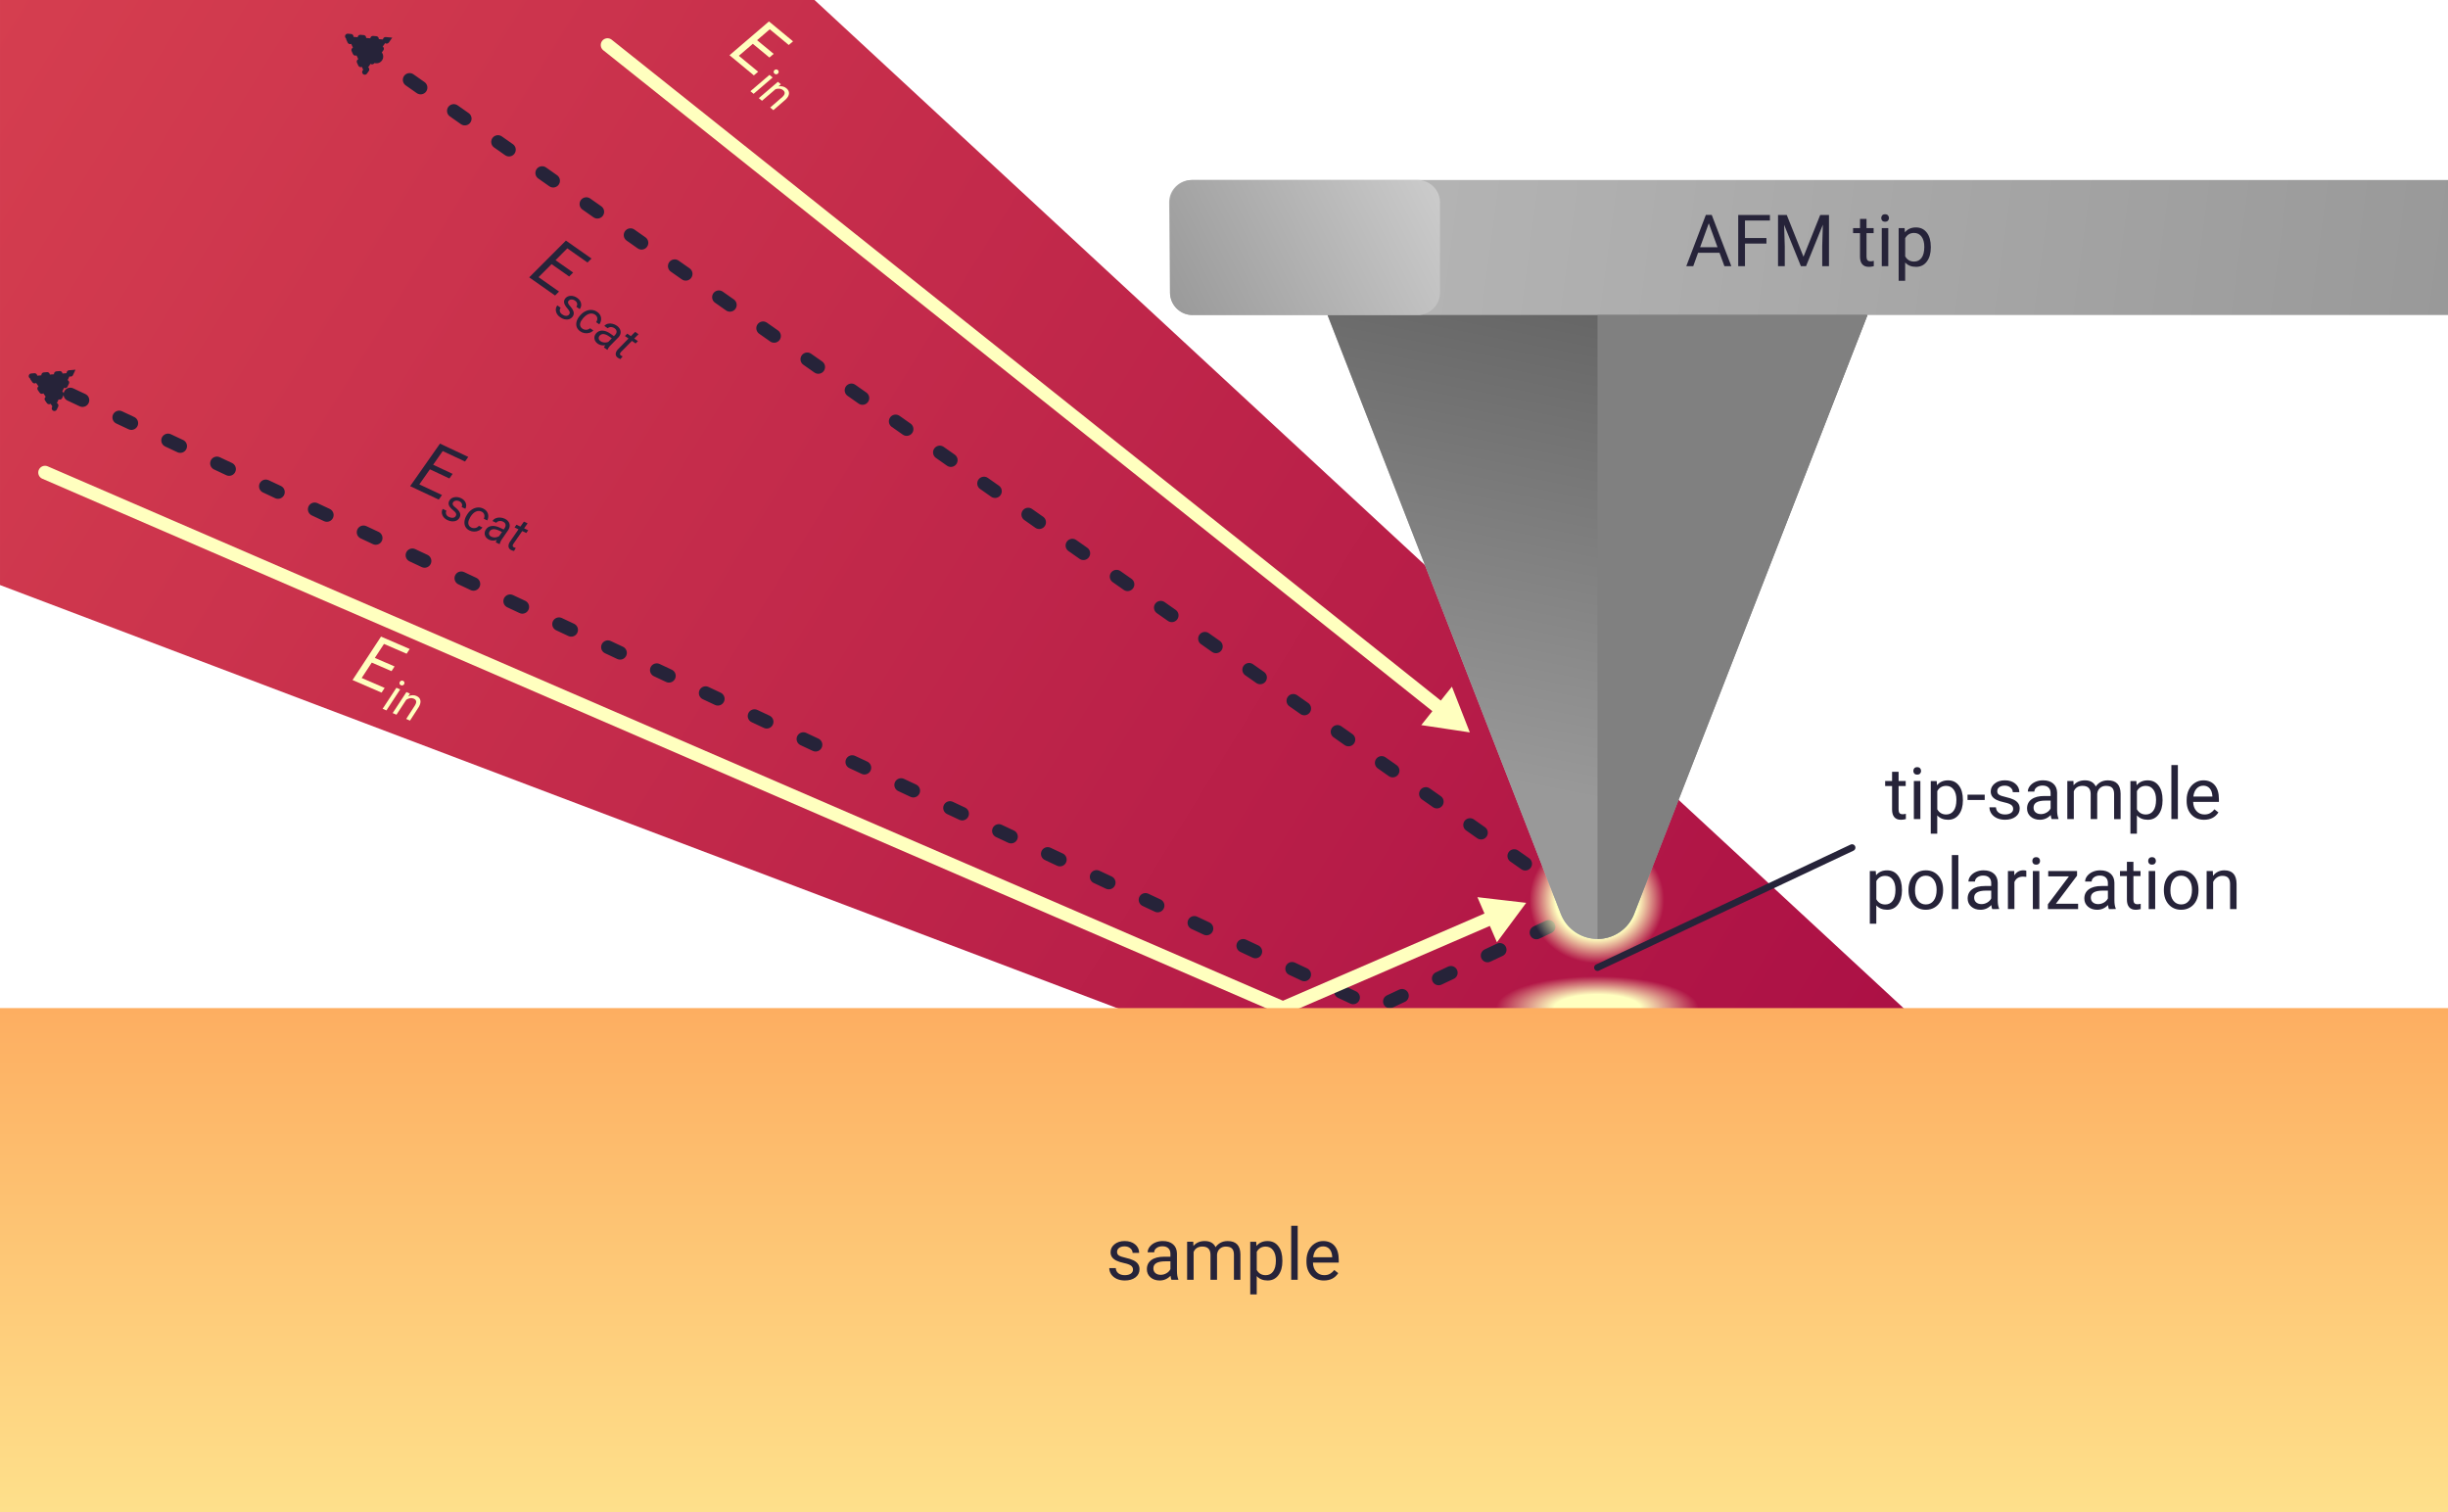 <?xml version="1.0" encoding="UTF-8" standalone="no"?>
<!-- Created with Inkscape (http://www.inkscape.org/) -->

<svg
   width="544"
   height="336"
   viewBox="0 0 143.933 88.9"
   version="1.1"
   id="svg7194"
   inkscape:version="1.2 (dc2aedaf03, 2022-05-15)"
   sodipodi:docname="tip_sample.svg"
   xml:space="preserve"
   xmlns:inkscape="http://www.inkscape.org/namespaces/inkscape"
   xmlns:sodipodi="http://sodipodi.sourceforge.net/DTD/sodipodi-0.dtd"
   xmlns:xlink="http://www.w3.org/1999/xlink"
   xmlns="http://www.w3.org/2000/svg"
   xmlns:svg="http://www.w3.org/2000/svg"><sodipodi:namedview
     id="namedview7196"
     pagecolor="#ffffff"
     bordercolor="#000000"
     borderopacity="0.25"
     inkscape:showpageshadow="2"
     inkscape:pageopacity="0.0"
     inkscape:pagecheckerboard="0"
     inkscape:deskcolor="#d1d1d1"
     inkscape:document-units="px"
     showgrid="false"
     inkscape:zoom="1.3261055"
     inkscape:cx="279.76659"
     inkscape:cy="232.6361"
     inkscape:window-width="2400"
     inkscape:window-height="1271"
     inkscape:window-x="-9"
     inkscape:window-y="-9"
     inkscape:window-maximized="1"
     inkscape:current-layer="layer1"><inkscape:grid
       type="xygrid"
       id="grid860" /></sodipodi:namedview><defs
     id="defs7191"><linearGradient
       inkscape:collect="always"
       id="linearGradient26246"><stop
         style="stop-color:#ffffbf;stop-opacity:1;"
         offset="0.426"
         id="stop26242" /><stop
         style="stop-color:#ffffbf;stop-opacity:0;"
         offset="1"
         id="stop26244" /></linearGradient><linearGradient
       inkscape:collect="always"
       id="linearGradient12922"><stop
         style="stop-color:#ffffbf;stop-opacity:1;"
         offset="0.613"
         id="stop12918" /><stop
         style="stop-color:#ffffbf;stop-opacity:0;"
         offset="1"
         id="stop12920" /></linearGradient><inkscape:path-effect
       effect="fillet_chamfer"
       id="path-effect6482"
       is_visible="true"
       lpeversion="1"
       nodesatellites_param="F,0,0,1,0,1.323,0,1 @ F,0,0,1,0,1.323,0,1 @ F,0,0,1,0,1.323,0,1 @ F,0,0,1,0,1.323,0,1"
       unit="px"
       method="auto"
       mode="F"
       radius="0"
       chamfer_steps="1"
       flexible="false"
       use_knot_distance="true"
       apply_no_radius="true"
       apply_with_radius="true"
       only_selected="false"
       hide_knots="false" /><inkscape:path-effect
       effect="fillet_chamfer"
       id="path-effect6478"
       is_visible="true"
       lpeversion="1"
       nodesatellites_param="F,0,0,1,0,0,0,1 @ F,0,0,1,0,5.946,0,1 @ F,0,0,1,0,0,0,1"
       unit="px"
       method="auto"
       mode="F"
       radius="0"
       chamfer_steps="1"
       flexible="false"
       use_knot_distance="true"
       apply_no_radius="true"
       apply_with_radius="true"
       only_selected="false"
       hide_knots="false" /><linearGradient
       inkscape:collect="always"
       id="linearGradient1699"><stop
         style="stop-color:#d53e4f;stop-opacity:1;"
         offset="0"
         id="stop1695" /><stop
         style="stop-color:#9e0142;stop-opacity:1;"
         offset="1"
         id="stop1697" /></linearGradient><inkscape:path-effect
       effect="mirror_symmetry"
       start_point="0,59.27"
       end_point="1,59.267"
       center_point="74.538,47.35"
       id="path-effect16745"
       is_visible="true"
       lpeversion="1.2"
       lpesatellites=""
       mode="free"
       discard_orig_path="false"
       fuse_paths="false"
       oposite_fuse="false"
       split_items="false"
       split_open="false"
       link_styles="false" /><inkscape:path-effect
       effect="mirror_symmetry"
       start_point="0,59.27"
       end_point="1,59.267"
       center_point="74.538,47.35"
       id="path-effect16739"
       is_visible="true"
       lpeversion="1.2"
       lpesatellites=""
       mode="free"
       discard_orig_path="false"
       fuse_paths="false"
       oposite_fuse="false"
       split_items="false"
       split_open="false"
       link_styles="false" /><inkscape:path-effect
       effect="mirror_symmetry"
       start_point="0,59.27"
       end_point="1,59.267"
       center_point="74.538,47.35"
       id="path-effect16729"
       is_visible="true"
       lpeversion="1.2"
       lpesatellites=""
       mode="free"
       discard_orig_path="false"
       fuse_paths="false"
       oposite_fuse="false"
       split_items="false"
       split_open="false"
       link_styles="false" /><inkscape:path-effect
       effect="mirror_symmetry"
       start_point="0,0"
       end_point="100,88.9"
       center_point="143.933,45.773"
       id="path-effect16719"
       is_visible="true"
       lpeversion="1.2"
       lpesatellites=""
       mode="free"
       discard_orig_path="false"
       fuse_paths="false"
       oposite_fuse="false"
       split_items="false"
       split_open="false"
       link_styles="false" /><linearGradient
       inkscape:collect="always"
       id="linearGradient12801"><stop
         style="stop-color:#808080;stop-opacity:1;"
         offset="0"
         id="stop12797" /><stop
         style="stop-color:#808080;stop-opacity:1"
         offset="1"
         id="stop12799" /></linearGradient><linearGradient
       inkscape:collect="always"
       id="linearGradient12793"><stop
         style="stop-color:#999999;stop-opacity:1;"
         offset="0"
         id="stop12789" /><stop
         style="stop-color:#666666;stop-opacity:1"
         offset="1"
         id="stop12791" /></linearGradient><linearGradient
       inkscape:collect="always"
       id="linearGradient12661"><stop
         style="stop-color:#b3b3b3;stop-opacity:1"
         offset="0"
         id="stop12657" /><stop
         style="stop-color:#999999;stop-opacity:1"
         offset="1"
         id="stop12659" /></linearGradient><linearGradient
       inkscape:collect="always"
       id="linearGradient12197"><stop
         style="stop-color:#999999;stop-opacity:1"
         offset="0"
         id="stop12193" /><stop
         style="stop-color:#cccccc;stop-opacity:1;"
         offset="1"
         id="stop12195" /></linearGradient><inkscape:path-effect
       effect="fillet_chamfer"
       id="path-effect7717"
       is_visible="true"
       lpeversion="1"
       nodesatellites_param="F,0,0,1,0,1.323,0,1 @ F,0,0,1,0,1.323,0,1 @ F,0,0,1,0,1.323,0,1 @ F,0,0,1,0,1.323,0,1"
       unit="px"
       method="auto"
       mode="F"
       radius="0"
       chamfer_steps="1"
       flexible="false"
       use_knot_distance="true"
       apply_no_radius="true"
       apply_with_radius="true"
       only_selected="false"
       hide_knots="false" /><inkscape:path-effect
       effect="fillet_chamfer"
       id="path-effect7713"
       is_visible="true"
       lpeversion="1"
       nodesatellites_param="F,0,0,1,0,1.323,0,1 @ F,0,0,1,0,1.323,0,1 @ F,0,0,1,0,1.323,0,1 @ F,0,0,1,0,1.323,0,1"
       unit="px"
       method="auto"
       mode="F"
       radius="0"
       chamfer_steps="1"
       flexible="false"
       use_knot_distance="true"
       apply_no_radius="true"
       apply_with_radius="true"
       only_selected="false"
       hide_knots="false" /><inkscape:path-effect
       effect="fillet_chamfer"
       id="path-effect7709"
       is_visible="true"
       lpeversion="1"
       nodesatellites_param="F,0,0,1,0,0,0,1 @ F,0,0,1,0,5.946,0,1 @ F,0,0,1,0,0,0,1"
       unit="px"
       method="auto"
       mode="F"
       radius="0"
       chamfer_steps="1"
       flexible="false"
       use_knot_distance="true"
       apply_no_radius="true"
       apply_with_radius="true"
       only_selected="false"
       hide_knots="false" /><inkscape:path-effect
       effect="fillet_chamfer"
       id="path-effect7697"
       is_visible="true"
       lpeversion="1"
       nodesatellites_param="F,0,0,1,0,1.323,0,1 @ F,0,0,1,0,1.323,0,1 @ F,0,0,1,0,1.323,0,1 @ F,0,0,1,0,1.323,0,1"
       unit="px"
       method="auto"
       mode="F"
       radius="0"
       chamfer_steps="1"
       flexible="false"
       use_knot_distance="true"
       apply_no_radius="true"
       apply_with_radius="true"
       only_selected="false"
       hide_knots="false" /><inkscape:path-effect
       effect="fillet_chamfer"
       id="path-effect7689"
       is_visible="true"
       lpeversion="1"
       nodesatellites_param="F,0,0,1,0,1.323,0,1 @ F,0,0,1,0,1.323,0,1 @ F,0,0,1,0,1.323,0,1 @ F,0,0,1,0,1.323,0,1"
       unit="px"
       method="auto"
       mode="F"
       radius="0"
       chamfer_steps="1"
       flexible="false"
       use_knot_distance="true"
       apply_no_radius="true"
       apply_with_radius="true"
       only_selected="false"
       hide_knots="false" /><inkscape:path-effect
       effect="fillet_chamfer"
       id="path-effect6793"
       is_visible="true"
       lpeversion="1"
       nodesatellites_param="F,0,0,1,0,0,0,1 @ F,0,0,1,0,5.946,0,1 @ F,0,0,1,0,0,0,1"
       unit="px"
       method="auto"
       mode="F"
       radius="0"
       chamfer_steps="1"
       flexible="false"
       use_knot_distance="true"
       apply_no_radius="true"
       apply_with_radius="true"
       only_selected="false"
       hide_knots="false" /><inkscape:path-effect
       effect="fillet_chamfer"
       id="path-effect6787"
       is_visible="true"
       lpeversion="1"
       nodesatellites_param="F,0,0,1,0,1.323,0,1 @ F,0,0,1,0,1.323,0,1 @ F,0,0,1,0,1.323,0,1 @ F,0,0,1,0,1.323,0,1"
       unit="px"
       method="auto"
       mode="F"
       radius="0"
       chamfer_steps="1"
       flexible="false"
       use_knot_distance="true"
       apply_no_radius="true"
       apply_with_radius="true"
       only_selected="false"
       hide_knots="false" /><linearGradient
       inkscape:collect="always"
       id="linearGradient4470"><stop
         style="stop-color:#fdae61;stop-opacity:1;"
         offset="0"
         id="stop4466" /><stop
         style="stop-color:#fee08b;stop-opacity:1"
         offset="1"
         id="stop4468" /></linearGradient><inkscape:path-effect
       effect="fillet_chamfer"
       id="path-effect3084"
       is_visible="true"
       lpeversion="1"
       nodesatellites_param="F,0,0,1,0,0,0,1 @ F,0,0,1,0,5.946,0,1 @ F,0,0,1,0,0,0,1"
       unit="px"
       method="auto"
       mode="F"
       radius="0"
       chamfer_steps="1"
       flexible="false"
       use_knot_distance="true"
       apply_no_radius="true"
       apply_with_radius="true"
       only_selected="false"
       hide_knots="false" /><inkscape:path-effect
       effect="fillet_chamfer"
       id="path-effect813"
       is_visible="true"
       lpeversion="1"
       nodesatellites_param="F,0,1,1,0,0.265,0,1 @ F,0,0,1,0,0.265,0,1 @ F,0,1,1,0,0.265,0,1 @ F,0,1,1,0,0.265,0,1 @ F,0,1,1,0,0.265,0,1 @ F,0,1,1,0,0.265,0,1 @ F,0,1,1,0,0.265,0,1"
       unit="px"
       method="auto"
       mode="F"
       radius="0"
       chamfer_steps="1"
       flexible="false"
       use_knot_distance="true"
       apply_no_radius="true"
       apply_with_radius="true"
       only_selected="false"
       hide_knots="false" /><rect
       x="129.931"
       y="-198.894"
       width="139.477"
       height="71.595"
       id="rect1234" /><rect
       x="206.709"
       y="-153.848"
       width="47.875"
       height="34.768"
       id="rect1228" /><filter
       style="color-interpolation-filters:sRGB;"
       inkscape:label="Blur"
       id="filter1140"><feGaussianBlur
         stdDeviation="1 1"
         result="blur"
         id="feGaussianBlur1138" /></filter><filter
       style="color-interpolation-filters:sRGB;"
       inkscape:label="Blur"
       id="filter1144"><feGaussianBlur
         stdDeviation="1 1"
         result="blur"
         id="feGaussianBlur1142" /></filter><filter
       style="color-interpolation-filters:sRGB;"
       inkscape:label="Blur"
       id="filter1148"><feGaussianBlur
         stdDeviation="1 1"
         result="blur"
         id="feGaussianBlur1146" /></filter><filter
       style="color-interpolation-filters:sRGB;"
       inkscape:label="Blur"
       id="filter1152"><feGaussianBlur
         stdDeviation="1 1"
         result="blur"
         id="feGaussianBlur1150" /></filter><filter
       style="color-interpolation-filters:sRGB;"
       inkscape:label="Blur"
       id="filter1368"><feGaussianBlur
         stdDeviation="2 2"
         result="blur"
         id="feGaussianBlur1366" /></filter><mask
       maskUnits="userSpaceOnUse"
       id="mask874"><rect
         style="fill:#00ffff;stroke-width:0.376;stroke-miterlimit:10"
         id="rect876"
         width="72.655"
         height="50.381"
         x="85.648"
         y="-226.471" /></mask><linearGradient
       inkscape:collect="always"
       xlink:href="#linearGradient4470"
       id="linearGradient4472"
       x1="143.933"
       y1="59.267"
       x2="143.933"
       y2="88.9"
       gradientUnits="userSpaceOnUse" /><inkscape:path-effect
       effect="fillet_chamfer"
       id="path-effect7697-2"
       is_visible="true"
       lpeversion="1"
       nodesatellites_param="F,0,0,1,0,1.323,0,1 @ F,0,0,1,0,1.323,0,1 @ F,0,0,1,0,1.323,0,1 @ F,0,0,1,0,1.323,0,1"
       unit="px"
       method="auto"
       mode="F"
       radius="0"
       chamfer_steps="1"
       flexible="false"
       use_knot_distance="true"
       apply_no_radius="true"
       apply_with_radius="true"
       only_selected="false"
       hide_knots="false" /><linearGradient
       inkscape:collect="always"
       xlink:href="#linearGradient12197"
       id="linearGradient12199"
       x1="68.792"
       y1="18.521"
       x2="84.667"
       y2="10.583"
       gradientUnits="userSpaceOnUse" /><linearGradient
       inkscape:collect="always"
       xlink:href="#linearGradient12661"
       id="linearGradient12663"
       x1="84.667"
       y1="10.583"
       x2="143.933"
       y2="18.521"
       gradientUnits="userSpaceOnUse" /><linearGradient
       inkscape:collect="always"
       xlink:href="#linearGradient12793"
       id="linearGradient12795"
       x1="88.529"
       y1="46.029"
       x2="93.927"
       y2="18.521"
       gradientUnits="userSpaceOnUse" /><linearGradient
       inkscape:collect="always"
       xlink:href="#linearGradient12801"
       id="linearGradient12803"
       x1="93.927"
       y1="18.521"
       x2="101.865"
       y2="36.862"
       gradientUnits="userSpaceOnUse" /><filter
       style="color-interpolation-filters:sRGB;"
       inkscape:label="Drop Shadow"
       id="filter18884"
       x="-0.076"
       y="-0.091"
       width="1.167"
       height="1.2"><feFlood
         flood-opacity="1"
         flood-color="rgb(105,105,105)"
         result="flood"
         id="feFlood18874" /><feComposite
         in="flood"
         in2="SourceGraphic"
         operator="in"
         result="composite1"
         id="feComposite18876" /><feGaussianBlur
         in="composite1"
         stdDeviation="1"
         result="blur"
         id="feGaussianBlur18878" /><feOffset
         dx="0.5"
         dy="0.5"
         result="offset"
         id="feOffset18880" /><feComposite
         in="SourceGraphic"
         in2="offset"
         operator="over"
         result="composite2"
         id="feComposite18882" /></filter><inkscape:path-effect
       effect="fillet_chamfer"
       id="path-effect813-9"
       is_visible="true"
       lpeversion="1"
       nodesatellites_param="F,0,1,1,0,0.265,0,1 @ F,0,0,1,0,0.265,0,1 @ F,0,1,1,0,0.265,0,1 @ F,0,1,1,0,0.265,0,1 @ F,0,1,1,0,0.265,0,1 @ F,0,1,1,0,0.265,0,1 @ F,0,1,1,0,0.265,0,1"
       unit="px"
       method="auto"
       mode="F"
       radius="0"
       chamfer_steps="1"
       flexible="false"
       use_knot_distance="true"
       apply_no_radius="true"
       apply_with_radius="true"
       only_selected="false"
       hide_knots="false" /><rect
       x="129.931"
       y="-198.894"
       width="139.477"
       height="71.595"
       id="rect1234-0" /><rect
       x="206.709"
       y="-153.848"
       width="47.875"
       height="34.768"
       id="rect1228-1" /><filter
       style="color-interpolation-filters:sRGB;"
       inkscape:label="Blur"
       id="filter1140-1"><feGaussianBlur
         stdDeviation="1 1"
         result="blur"
         id="feGaussianBlur1138-3" /></filter><filter
       style="color-interpolation-filters:sRGB;"
       inkscape:label="Blur"
       id="filter1144-0"><feGaussianBlur
         stdDeviation="1 1"
         result="blur"
         id="feGaussianBlur1142-6" /></filter><filter
       style="color-interpolation-filters:sRGB;"
       inkscape:label="Blur"
       id="filter1148-5"><feGaussianBlur
         stdDeviation="1 1"
         result="blur"
         id="feGaussianBlur1146-5" /></filter><filter
       style="color-interpolation-filters:sRGB;"
       inkscape:label="Blur"
       id="filter1152-7"><feGaussianBlur
         stdDeviation="1 1"
         result="blur"
         id="feGaussianBlur1150-1" /></filter><filter
       style="color-interpolation-filters:sRGB;"
       inkscape:label="Blur"
       id="filter1368-5"><feGaussianBlur
         stdDeviation="2 2"
         result="blur"
         id="feGaussianBlur1366-9" /></filter><mask
       maskUnits="userSpaceOnUse"
       id="mask874-5"><rect
         style="fill:#00ffff;stroke-width:0.376;stroke-miterlimit:10"
         id="rect876-6"
         width="72.655"
         height="50.381"
         x="85.648"
         y="-226.471" /></mask><linearGradient
       inkscape:collect="always"
       xlink:href="#linearGradient1699"
       id="linearGradient1701"
       x1="0"
       y1="0"
       x2="143.933"
       y2="88.9"
       gradientUnits="userSpaceOnUse" /><inkscape:path-effect
       effect="fillet_chamfer"
       id="path-effect813-94"
       is_visible="true"
       lpeversion="1"
       nodesatellites_param="F,0,1,1,0,0.265,0,1 @ F,0,0,1,0,0.265,0,1 @ F,0,1,1,0,0.265,0,1 @ F,0,1,1,0,0.265,0,1 @ F,0,1,1,0,0.265,0,1 @ F,0,1,1,0,0.265,0,1 @ F,0,1,1,0,0.265,0,1"
       unit="px"
       method="auto"
       mode="F"
       radius="0"
       chamfer_steps="1"
       flexible="false"
       use_knot_distance="true"
       apply_no_radius="true"
       apply_with_radius="true"
       only_selected="false"
       hide_knots="false" /><rect
       x="129.931"
       y="-198.894"
       width="139.477"
       height="71.595"
       id="rect1234-2" /><rect
       x="206.709"
       y="-153.848"
       width="47.875"
       height="34.768"
       id="rect1228-4" /><filter
       style="color-interpolation-filters:sRGB;"
       inkscape:label="Blur"
       id="filter1140-5"><feGaussianBlur
         stdDeviation="1 1"
         result="blur"
         id="feGaussianBlur1138-6" /></filter><filter
       style="color-interpolation-filters:sRGB;"
       inkscape:label="Blur"
       id="filter1144-3"><feGaussianBlur
         stdDeviation="1 1"
         result="blur"
         id="feGaussianBlur1142-4" /></filter><filter
       style="color-interpolation-filters:sRGB;"
       inkscape:label="Blur"
       id="filter1148-7"><feGaussianBlur
         stdDeviation="1 1"
         result="blur"
         id="feGaussianBlur1146-2" /></filter><filter
       style="color-interpolation-filters:sRGB;"
       inkscape:label="Blur"
       id="filter1152-3"><feGaussianBlur
         stdDeviation="1 1"
         result="blur"
         id="feGaussianBlur1150-0" /></filter><filter
       style="color-interpolation-filters:sRGB;"
       inkscape:label="Blur"
       id="filter1368-2"><feGaussianBlur
         stdDeviation="2 2"
         result="blur"
         id="feGaussianBlur1366-6" /></filter><mask
       maskUnits="userSpaceOnUse"
       id="mask874-9"><rect
         style="fill:#00ffff;stroke-width:0.376;stroke-miterlimit:10"
         id="rect876-1"
         width="72.655"
         height="50.381"
         x="85.648"
         y="-226.471" /></mask><marker
       style="overflow:visible"
       refX="1"
       refY="0"
       orient="auto-start-reverse"
       inkscape:stockid="TriangleStart14159996"
       markerWidth="2.5"
       markerHeight="2.89"
       viewBox="0 0 5.324 6.155"
       inkscape:isstock="true"
       inkscape:collect="always"
       preserveAspectRatio="xMidYMid"
       markerUnits="userSpaceOnUse"
       id="TriangleStart14159996"><path
         transform="scale(0.5)"
         style="fill:#262339;fill-opacity:1;fill-rule:evenodd;stroke:#262339;stroke-width:1pt;stroke-opacity:1"
         d="M 5.77,0 -2.88,5 V -5 Z"
         id="path10509" /></marker><marker
       style="overflow:visible"
       refX="1"
       refY="0"
       orient="auto-start-reverse"
       inkscape:stockid="TriangleStart14153797"
       markerWidth="2.5"
       markerHeight="2.89"
       viewBox="0 0 5.324 6.155"
       inkscape:isstock="true"
       inkscape:collect="always"
       preserveAspectRatio="xMidYMid"
       markerUnits="userSpaceOnUse"
       id="TriangleStart14153797"><path
         transform="scale(0.5)"
         style="fill:#262339;fill-opacity:1.0;fill-rule:evenodd;stroke:#262339;stroke-width:1pt;stroke-opacity:1.0"
         d="M 5.77,0 -2.88,5 V -5 Z"
         id="path10512" /></marker><marker
       style="overflow:visible"
       refX="1"
       refY="0"
       orient="auto-start-reverse"
       inkscape:stockid="TriangleStart95822975575"
       markerWidth="2.5"
       markerHeight="2.89"
       viewBox="0 0 5.324 6.155"
       inkscape:isstock="true"
       inkscape:collect="always"
       preserveAspectRatio="xMidYMid"
       markerUnits="userSpaceOnUse"
       id="TriangleStart95822975575"><path
         transform="scale(0.5)"
         style="fill:#ffffbf;fill-opacity:1;fill-rule:evenodd;stroke:#ffffbf;stroke-width:1pt;stroke-opacity:1"
         d="M 5.77,0 -2.88,5 V -5 Z"
         id="path11365" /></marker><marker
       style="overflow:visible"
       refX="1"
       refY="0"
       orient="auto-start-reverse"
       inkscape:stockid="TriangleStart9583148793"
       markerWidth="2.5"
       markerHeight="2.89"
       viewBox="0 0 5.324 6.155"
       inkscape:isstock="true"
       inkscape:collect="always"
       preserveAspectRatio="xMidYMid"
       markerUnits="userSpaceOnUse"
       id="TriangleStart9583148793"><path
         transform="scale(0.5)"
         style="fill:#ffffbf;fill-opacity:1.0;fill-rule:evenodd;stroke:#ffffbf;stroke-width:1pt;stroke-opacity:1.0"
         d="M 5.77,0 -2.88,5 V -5 Z"
         id="path11368" /></marker><radialGradient
       inkscape:collect="always"
       xlink:href="#linearGradient12922"
       id="radialGradient12924"
       cx="93.927"
       cy="52.953"
       fx="93.927"
       fy="52.953"
       r="2.778"
       gradientUnits="userSpaceOnUse"
       gradientTransform="matrix(-1.429,-6.7434473e-6,6.3335133e-6,-1.342,228.108,123.966)" /><radialGradient
       inkscape:collect="always"
       xlink:href="#linearGradient26246"
       id="radialGradient20202"
       gradientUnits="userSpaceOnUse"
       gradientTransform="matrix(-2.143,-3.3717236e-6,9.5002696e-6,-0.671,295.199,94.791)"
       cx="93.927"
       cy="52.953"
       fx="93.927"
       fy="52.953"
       r="2.778" /></defs><g
     inkscape:label="Layer 1"
     inkscape:groupmode="layer"
     id="layer1"><path
       style="fill:url(#linearGradient1701);fill-opacity:1;stroke:none;stroke-width:0.265;stroke-dasharray:none"
       d="M 143.933,88.9 47.89,-4.5185575e-7 H 0 V 34.396 Z"
       id="path2563"
       sodipodi:nodetypes="ccccc" /><path
       id="path16786"
       style="fill:none;fill-opacity:1;stroke:#262339;stroke-width:0.794;stroke-linecap:round;stroke-dasharray:0.794, 2.381;stroke-dashoffset:0;stroke-opacity:1;marker-end:url(#TriangleStart14159996)"
       class="UnoptimicedTransforms"
       d="M 93.927,53.138 80.889,59.267 2.646,22.49"
       sodipodi:nodetypes="ccc" /><path
       id="path16780"
       style="fill:#000000;fill-opacity:0;stroke:#ffffbf;stroke-width:0.794;stroke-linecap:round;stroke-dasharray:none;stroke-dashoffset:0;stroke-opacity:1;marker-start:url(#TriangleStart95822975575)"
       class="UnoptimicedTransforms"
       d="M 88.635,53.555 75.431,59.267 2.646,27.781" /><path
       id="circle20200"
       style="opacity:1;fill:url(#radialGradient20202);stroke-width:0.397;stroke-linecap:round;stroke-linejoin:round"
       d="m 99.88,59.267 a 5.953,1.984 0 0 1 -5.953,1.984 5.953,1.984 0 0 1 -5.953,-1.984 5.953,1.984 0 0 1 5.953,-1.984 5.953,1.984 0 0 1 5.953,1.984 z" /><path
       id="rect415"
       style="fill:url(#linearGradient4472);stroke-width:0.265"
       d="M 0,59.267 H 143.933 V 88.9 H 0 Z" /><path
       id="path11879"
       style="opacity:1;fill:url(#radialGradient12924);stroke-width:0.397;stroke-linecap:round;stroke-linejoin:round"
       d="m 97.896,52.917 a 3.969,3.969 0 0 1 -3.969,3.969 3.969,3.969 0 0 1 -3.969,-3.969 3.969,3.969 0 0 1 3.969,-3.969 3.969,3.969 0 0 1 3.969,3.969 z" /><path
       id="path7699"
       style="fill:url(#linearGradient12663);fill-opacity:1;stroke:none;stroke-width:1;stroke-dasharray:none"
       d="m 70.062,10.583 c -0.731,0 -1.33,0.592 -1.323,1.323 l 0.053,5.292 c 0.007,0.731 0.592,1.323 1.323,1.323 h 7.938 l 13.716,35.206 c 0.347,0.89 1.204,1.476 2.159,1.476 0.144,-9.99e-4 0.287,-0.015 0.428,-0.043 0.048,-0.011 0.096,-0.023 0.143,-0.037 0.093,-0.023 0.185,-0.051 0.274,-0.085 0.05,-0.021 0.099,-0.043 0.148,-0.068 0.082,-0.039 0.162,-0.082 0.24,-0.13 0.048,-0.03 0.095,-0.062 0.14,-0.096 0.072,-0.054 0.141,-0.111 0.206,-0.173 0.041,-0.037 0.081,-0.076 0.119,-0.116 0.065,-0.072 0.125,-0.147 0.18,-0.226 0.029,-0.038 0.005,-0.077 0.032,-0.116 0.077,-0.122 0.143,-0.251 0.196,-0.384 L 109.749,18.521 h 34.184 v -7.938 H 85.937 Z"
       sodipodi:nodetypes="ssssccccccccccccccccccs" /><path
       style="display:inline;fill:url(#linearGradient12795);fill-opacity:1;stroke:none;stroke-width:1;stroke-dasharray:none"
       d="m 78.052,18.521 13.717,35.206 a 2.316,2.316 0 0 0 4.317,0 L 109.802,18.521 Z"
       id="path2832"
       sodipodi:nodetypes="cccc" /><path
       id="path6854"
       style="display:inline;fill:url(#linearGradient12803);fill-opacity:1;stroke:none;stroke-width:1;stroke-dasharray:none"
       d="m 93.927,55.202 a 2.316,2.316 0 0 0 2.158,-1.476 L 109.802,18.521 H 93.927" /><path
       id="path7693"
       d="m 70.115,10.583 h 13.229 a 1.323,1.323 0 0 1 1.323,1.323 v 5.292 a 1.323,1.323 0 0 1 -1.323,1.323 h -13.229 a 1.323,1.323 0 0 1 -1.323,-1.323 v -5.292 a 1.323,1.323 0 0 1 1.323,-1.323 z"
       style="display:inline;fill:url(#linearGradient12199);fill-opacity:1;stroke:none;stroke-width:1;stroke-dasharray:none" /><path
       d="M 45.239,3.382 44.264,2.576 43.441,3.28 44.576,4.217 44.324,4.431 42.892,3.247 45.212,1.26 46.628,2.43 46.376,2.645 45.259,1.722 44.513,2.362 45.489,3.167 Z"
       style="font-style:italic;font-size:4.233px;font-family:Roboto;-inkscape-font-specification:'Roboto Italic';fill:#ffffbf;stroke-width:0.529;stroke-linecap:round"
       id="path40051" /><path
       d="M 44.309,5.516 44.122,5.362 45.243,4.402 45.429,4.556 Z m 1.418,-1.402 q 0.049,0.037 0.055,0.094 0.007,0.057 -0.034,0.106 -0.041,0.048 -0.098,0.053 -0.056,0.006 -0.106,-0.032 -0.05,-0.038 -0.057,-0.094 -0.006,-0.056 0.035,-0.104 0.041,-0.048 0.098,-0.055 0.057,-0.007 0.107,0.031 z"
       style="font-size:2.752px;font-family:Roboto;-inkscape-font-specification:Roboto;baseline-shift:sub;fill:#ffffbf;stroke-width:0.529;stroke-linecap:round"
       id="path40053" /><path
       d="m 45.914,4.955 -0.144,0.12 q 0.288,-0.041 0.477,0.123 0.155,0.135 0.143,0.303 -0.012,0.168 -0.19,0.343 L 45.472,6.477 45.284,6.322 46.017,5.686 q 0.048,-0.046 0.079,-0.093 0.102,-0.16 -0.049,-0.289 -0.166,-0.143 -0.445,-0.064 l -0.799,0.685 -0.187,-0.155 1.121,-0.96 z"
       style="font-size:2.752px;font-family:Roboto;-inkscape-font-specification:Roboto;baseline-shift:sub;fill:#ffffbf;stroke-width:0.529;stroke-linecap:round"
       id="path40055" /><path
       d="m 26.422,28.13 -1.145,-0.538 -0.622,0.886 1.332,0.626 -0.19,0.269 -1.682,-0.791 1.754,-2.501 1.663,0.782 -0.191,0.271 -1.311,-0.616 -0.563,0.804 1.145,0.538 z"
       style="font-style:italic;font-size:4.233px;font-family:Roboto;-inkscape-font-specification:'Roboto Italic';fill:#262339;stroke-width:0.529;stroke-linecap:round"
       id="path40040" /><path
       d="m 26.794,30.343 q 0.082,-0.128 -0.059,-0.262 l -0.197,-0.174 q -0.243,-0.236 -0.124,-0.462 0.09,-0.17 0.292,-0.21 0.203,-0.041 0.405,0.057 0.198,0.096 0.269,0.269 0.072,0.172 -0.019,0.352 l -0.218,-0.104 q 0.049,-0.097 0.013,-0.19 -0.035,-0.092 -0.141,-0.145 -0.113,-0.056 -0.223,-0.037 -0.102,0.019 -0.156,0.102 -0.07,0.107 0.062,0.232 l 0.096,0.082 q 0.199,0.165 0.25,0.303 0.051,0.138 -0.022,0.273 -0.065,0.119 -0.181,0.176 -0.116,0.057 -0.26,0.048 -0.144,-0.01 -0.28,-0.078 -0.208,-0.101 -0.288,-0.284 -0.08,-0.184 0.014,-0.371 l 0.22,0.105 q -0.052,0.111 -0.013,0.211 0.039,0.1 0.162,0.158 0.119,0.059 0.231,0.048 0.113,-0.012 0.168,-0.099 z"
       style="font-size:2.752px;font-family:Roboto;-inkscape-font-specification:Roboto;baseline-shift:sub;fill:#262339;stroke-width:0.529;stroke-linecap:round"
       id="path40042" /><path
       d="m 27.7,31.01 q 0.117,0.058 0.245,0.032 0.129,-0.027 0.212,-0.129 l 0.208,0.097 q -0.077,0.115 -0.206,0.179 -0.128,0.064 -0.278,0.064 -0.15,-5.87e-4 -0.277,-0.065 -0.163,-0.08 -0.238,-0.216 -0.074,-0.137 -0.057,-0.311 0.017,-0.175 0.121,-0.353 l 0.035,-0.058 q 0.112,-0.179 0.27,-0.287 0.158,-0.108 0.338,-0.125 0.18,-0.018 0.348,0.067 0.204,0.102 0.266,0.294 0.061,0.192 -0.035,0.398 l -0.205,-0.098 q 0.058,-0.13 0.026,-0.242 -0.032,-0.113 -0.147,-0.173 -0.17,-0.084 -0.346,-0.007 -0.175,0.078 -0.314,0.301 l -0.018,0.03 q -0.044,0.074 -0.078,0.159 -0.058,0.146 -0.025,0.263 0.033,0.116 0.156,0.179 z"
       style="font-size:2.752px;font-family:Roboto;-inkscape-font-specification:Roboto;baseline-shift:sub;fill:#262339;stroke-width:0.529;stroke-linecap:round"
       id="path40044" /><path
       d="m 29.151,31.886 q 0.008,-0.039 0.024,-0.073 l 0.036,-0.068 q -0.26,0.083 -0.461,-0.018 -0.173,-0.084 -0.232,-0.243 -0.057,-0.159 0.028,-0.316 0.11,-0.203 0.336,-0.24 0.227,-0.037 0.505,0.094 l 0.229,0.109 0.064,-0.098 q 0.068,-0.112 0.041,-0.208 -0.025,-0.096 -0.139,-0.153 -0.112,-0.056 -0.227,-0.038 -0.113,0.017 -0.177,0.102 l -0.222,-0.103 q 0.065,-0.11 0.186,-0.162 0.121,-0.053 0.268,-0.043 0.147,0.009 0.279,0.073 0.203,0.101 0.261,0.276 0.058,0.173 -0.053,0.363 l -0.413,0.601 -0.05,0.091 q -0.034,0.066 -0.048,0.139 l -0.012,0.02 z m -0.265,-0.333 q 0.105,0.052 0.223,0.044 0.12,-0.009 0.232,-0.071 l 0.175,-0.249 -0.166,-0.079 q -0.208,-0.098 -0.349,-0.084 -0.142,0.014 -0.213,0.127 -0.054,0.087 -0.03,0.174 0.026,0.087 0.128,0.138 z"
       style="font-size:2.752px;font-family:Roboto;-inkscape-font-specification:Roboto;baseline-shift:sub;fill:#262339;stroke-width:0.529;stroke-linecap:round"
       id="path40046" /><path
       d="m 31.022,30.77 -0.206,0.292 0.24,0.113 -0.112,0.16 -0.238,-0.112 -0.522,0.754 q -0.018,0.03 -0.029,0.058 -0.036,0.099 0.059,0.143 0.04,0.019 0.113,0.038 l -0.103,0.176 q -0.089,-0.015 -0.171,-0.054 -0.13,-0.064 -0.152,-0.189 -0.021,-0.126 0.068,-0.278 l 0.517,-0.752 -0.232,-0.109 0.112,-0.16 0.232,0.109 0.206,-0.292 z"
       style="font-size:2.752px;font-family:Roboto;-inkscape-font-specification:Roboto;baseline-shift:sub;fill:#262339;stroke-width:0.529;stroke-linecap:round"
       id="path40048" /><path
       d="m 66.616,74.648 q 0,-0.155 -0.118,-0.24 -0.116,-0.087 -0.407,-0.149 -0.289,-0.062 -0.461,-0.149 -0.169,-0.087 -0.252,-0.207 -0.081,-0.12 -0.081,-0.285 0,-0.275 0.232,-0.465 0.234,-0.19 0.595,-0.19 0.38,0 0.616,0.196 0.238,0.196 0.238,0.502 H 66.593 q 0,-0.157 -0.134,-0.271 -0.132,-0.114 -0.335,-0.114 -0.209,0 -0.327,0.091 -0.118,0.091 -0.118,0.238 0,0.138 0.11,0.209 0.11,0.07 0.395,0.134 0.287,0.064 0.465,0.153 0.178,0.089 0.263,0.215 0.087,0.124 0.087,0.304 0,0.3 -0.24,0.482 -0.24,0.18 -0.622,0.18 -0.269,0 -0.475,-0.095 -0.207,-0.095 -0.325,-0.265 -0.116,-0.172 -0.116,-0.37 h 0.382 q 0.01,0.192 0.153,0.306 0.145,0.112 0.38,0.112 0.217,0 0.347,-0.087 0.132,-0.089 0.132,-0.236 z"
       id="path40027"
       style="font-size:4.233px;font-family:Roboto;-inkscape-font-specification:Roboto;fill:#262339;stroke-width:0.529;stroke-linecap:round" /><path
       d="m 68.877,75.241 q -0.033,-0.066 -0.054,-0.236 -0.267,0.277 -0.637,0.277 -0.331,0 -0.544,-0.186 -0.211,-0.188 -0.211,-0.475 0,-0.349 0.265,-0.542 0.267,-0.194 0.748,-0.194 h 0.372 v -0.176 q 0,-0.201 -0.12,-0.318 -0.12,-0.12 -0.353,-0.12 -0.205,0 -0.343,0.103 -0.138,0.103 -0.138,0.25 h -0.384 q 0,-0.167 0.118,-0.322 0.12,-0.157 0.322,-0.248 0.205,-0.091 0.449,-0.091 0.387,0 0.606,0.194 0.219,0.192 0.227,0.531 v 1.029 q 0,0.308 0.079,0.49 v 0.033 z m -0.635,-0.291 q 0.18,0 0.341,-0.093 0.161,-0.093 0.234,-0.242 v -0.459 h -0.3 q -0.703,0 -0.703,0.411 0,0.18 0.12,0.281 0.12,0.101 0.308,0.101 z"
       id="path40029"
       style="font-size:4.233px;font-family:Roboto;-inkscape-font-specification:Roboto;fill:#262339;stroke-width:0.529;stroke-linecap:round" /><path
       d="m 70.159,73.004 0.01,0.248 q 0.246,-0.289 0.664,-0.289 0.469,0 0.639,0.36 0.112,-0.161 0.289,-0.26 0.18,-0.099 0.424,-0.099 0.736,0 0.748,0.779 v 1.499 h -0.382 v -1.476 q 0,-0.24 -0.11,-0.358 -0.11,-0.12 -0.368,-0.12 -0.213,0 -0.353,0.128 -0.141,0.126 -0.163,0.341 v 1.484 H 71.172 V 73.775 q 0,-0.488 -0.477,-0.488 -0.376,0 -0.515,0.32 v 1.633 h -0.382 v -2.237 z"
       id="path40031"
       style="font-size:4.233px;font-family:Roboto;-inkscape-font-specification:Roboto;fill:#262339;stroke-width:0.529;stroke-linecap:round" /><path
       d="m 75.399,74.147 q 0,0.511 -0.234,0.823 -0.234,0.312 -0.633,0.312 -0.407,0 -0.641,-0.258 v 1.077 h -0.382 v -3.096 h 0.349 l 0.019,0.248 q 0.234,-0.289 0.649,-0.289 0.403,0 0.637,0.304 0.236,0.304 0.236,0.845 z M 75.017,74.104 q 0,-0.378 -0.161,-0.597 -0.161,-0.219 -0.442,-0.219 -0.347,0 -0.521,0.308 v 1.069 q 0.172,0.306 0.525,0.306 0.275,0 0.436,-0.217 0.163,-0.219 0.163,-0.649 z"
       id="path40033"
       style="font-size:4.233px;font-family:Roboto;-inkscape-font-specification:Roboto;fill:#262339;stroke-width:0.529;stroke-linecap:round" /><path
       d="m 76.3,75.241 h -0.382 v -3.175 h 0.382 z"
       id="path40035"
       style="font-size:4.233px;font-family:Roboto;-inkscape-font-specification:Roboto;fill:#262339;stroke-width:0.529;stroke-linecap:round" /><path
       d="m 77.84,75.282 q -0.455,0 -0.74,-0.298 -0.285,-0.3 -0.285,-0.8 v -0.07 q 0,-0.333 0.126,-0.593 0.128,-0.263 0.356,-0.409 0.229,-0.149 0.496,-0.149 0.436,0 0.678,0.287 0.242,0.287 0.242,0.823 V 74.232 H 77.197 q 0.008,0.331 0.192,0.535 0.186,0.203 0.471,0.203 0.203,0 0.343,-0.083 0.141,-0.083 0.246,-0.219 l 0.234,0.182 q -0.281,0.432 -0.843,0.432 z m -0.048,-2.005 q -0.232,0 -0.389,0.169 -0.157,0.167 -0.194,0.471 h 1.12 v -0.029 Q 78.314,73.598 78.173,73.438 78.032,73.277 77.793,73.277 Z"
       id="path40037"
       style="font-size:4.233px;font-family:Roboto;-inkscape-font-specification:Roboto;fill:#262339;stroke-width:0.529;stroke-linecap:round" /><path
       d="m 101.101,14.862 h -1.261 l -0.283,0.785 H 99.148 l 1.149,-3.01 h 0.347 l 1.151,3.01 h -0.407 z m -1.141,-0.327 h 1.023 l -0.513,-1.408 z"
       id="path40014"
       style="font-size:4.233px;font-family:Roboto;-inkscape-font-specification:Roboto;fill:#262339;stroke-width:0.529;stroke-linecap:round" /><path
       d="m 103.861,14.319 h -1.263 v 1.329 h -0.397 v -3.01 h 1.864 v 0.327 h -1.468 v 1.029 h 1.263 z"
       id="path40016"
       style="font-size:4.233px;font-family:Roboto;-inkscape-font-specification:Roboto;fill:#262339;stroke-width:0.529;stroke-linecap:round" /><path
       d="m 105.054,12.638 0.984,2.456 0.984,-2.456 h 0.515 v 3.01 h -0.397 v -1.172 l 0.037,-1.265 -0.988,2.437 h -0.304 l -0.986,-2.431 0.039,1.259 v 1.172 h -0.397 v -3.01 z"
       id="path40018"
       style="font-size:4.233px;font-family:Roboto;-inkscape-font-specification:Roboto;fill:#262339;stroke-width:0.529;stroke-linecap:round" /><path
       d="m 109.744,12.869 v 0.542 h 0.418 v 0.296 h -0.418 v 1.387 q 0,0.134 0.056,0.203 0.056,0.066 0.19,0.066 0.066,0 0.182,-0.025 v 0.31 q -0.151,0.041 -0.294,0.041 -0.256,0 -0.387,-0.155 -0.13,-0.155 -0.13,-0.44 v -1.387 h -0.407 v -0.296 h 0.407 v -0.542 z"
       id="path40020"
       style="font-size:4.233px;font-family:Roboto;-inkscape-font-specification:Roboto;fill:#262339;stroke-width:0.529;stroke-linecap:round" /><path
       d="m 111.023,15.648 h -0.382 v -2.237 h 0.382 z m -0.413,-2.83 q 0,-0.093 0.056,-0.157 0.058,-0.064 0.17,-0.064 0.112,0 0.17,0.064 0.058,0.064 0.058,0.157 0,0.093 -0.058,0.155 -0.058,0.062 -0.17,0.062 -0.112,0 -0.17,-0.062 -0.056,-0.062 -0.056,-0.155 z"
       id="path40022"
       style="font-size:4.233px;font-family:Roboto;-inkscape-font-specification:Roboto;fill:#262339;stroke-width:0.529;stroke-linecap:round" /><path
       d="m 113.524,14.554 q 0,0.511 -0.234,0.823 -0.234,0.312 -0.633,0.312 -0.407,0 -0.641,-0.258 v 1.077 h -0.382 v -3.096 h 0.349 l 0.019,0.248 q 0.234,-0.289 0.649,-0.289 0.403,0 0.637,0.304 0.236,0.304 0.236,0.845 z m -0.382,-0.043 q 0,-0.378 -0.161,-0.597 -0.161,-0.219 -0.442,-0.219 -0.347,0 -0.521,0.308 v 1.069 q 0.172,0.306 0.525,0.306 0.275,0 0.436,-0.217 0.163,-0.219 0.163,-0.649 z"
       id="path40024"
       style="font-size:4.233px;font-family:Roboto;-inkscape-font-specification:Roboto;fill:#262339;stroke-width:0.529;stroke-linecap:round" /><path
       d="m 111.63,45.376 v 0.542 h 0.418 v 0.296 h -0.418 v 1.387 q 0,0.134 0.056,0.203 0.056,0.066 0.19,0.066 0.066,0 0.182,-0.025 v 0.31 q -0.151,0.041 -0.294,0.041 -0.256,0 -0.387,-0.155 -0.13,-0.155 -0.13,-0.44 v -1.387 h -0.407 v -0.296 h 0.407 v -0.542 z"
       id="path39969"
       style="font-size:4.233px;font-family:Roboto;-inkscape-font-specification:Roboto;text-align:center;text-anchor:middle;fill:#262339;stroke-width:0.529;stroke-linecap:round" /><path
       d="m 112.91,48.154 h -0.382 v -2.237 h 0.382 z m -0.413,-2.83 q 0,-0.093 0.056,-0.157 0.058,-0.064 0.17,-0.064 0.112,0 0.17,0.064 0.058,0.064 0.058,0.157 0,0.093 -0.058,0.155 -0.058,0.062 -0.17,0.062 -0.112,0 -0.17,-0.062 -0.056,-0.062 -0.056,-0.155 z"
       id="path39971"
       style="font-size:4.233px;font-family:Roboto;-inkscape-font-specification:Roboto;text-align:center;text-anchor:middle;fill:#262339;stroke-width:0.529;stroke-linecap:round" /><path
       d="m 115.411,47.061 q 0,0.511 -0.234,0.823 -0.234,0.312 -0.633,0.312 -0.407,0 -0.641,-0.258 v 1.077 h -0.382 v -3.096 h 0.349 l 0.019,0.248 q 0.234,-0.289 0.649,-0.289 0.403,0 0.637,0.304 0.236,0.304 0.236,0.845 z m -0.382,-0.043 q 0,-0.378 -0.161,-0.597 -0.161,-0.219 -0.442,-0.219 -0.347,0 -0.521,0.308 v 1.069 q 0.172,0.306 0.525,0.306 0.275,0 0.436,-0.217 0.163,-0.219 0.163,-0.649 z"
       id="path39973"
       style="font-size:4.233px;font-family:Roboto;-inkscape-font-specification:Roboto;text-align:center;text-anchor:middle;fill:#262339;stroke-width:0.529;stroke-linecap:round" /><path
       d="m 116.693,47.032 h -1.009 v -0.312 h 1.009 z"
       id="path39975"
       style="font-size:4.233px;font-family:Roboto;-inkscape-font-specification:Roboto;text-align:center;text-anchor:middle;fill:#262339;stroke-width:0.529;stroke-linecap:round" /><path
       d="m 118.367,47.561 q 0,-0.155 -0.118,-0.24 -0.116,-0.087 -0.407,-0.149 -0.289,-0.062 -0.461,-0.149 -0.17,-0.087 -0.252,-0.207 -0.081,-0.12 -0.081,-0.285 0,-0.275 0.232,-0.465 0.234,-0.19 0.595,-0.19 0.38,0 0.616,0.196 0.238,0.196 0.238,0.502 h -0.384 q 0,-0.157 -0.134,-0.271 -0.132,-0.114 -0.335,-0.114 -0.209,0 -0.327,0.091 -0.118,0.091 -0.118,0.238 0,0.138 0.11,0.209 0.11,0.07 0.395,0.134 0.287,0.064 0.465,0.153 0.178,0.089 0.263,0.215 0.087,0.124 0.087,0.304 0,0.3 -0.24,0.482 -0.24,0.18 -0.622,0.18 -0.269,0 -0.475,-0.095 -0.207,-0.095 -0.325,-0.265 -0.116,-0.172 -0.116,-0.37 h 0.382 q 0.01,0.192 0.153,0.306 0.145,0.112 0.38,0.112 0.217,0 0.347,-0.087 0.132,-0.089 0.132,-0.236 z"
       id="path39977"
       style="font-size:4.233px;font-family:Roboto;-inkscape-font-specification:Roboto;text-align:center;text-anchor:middle;fill:#262339;stroke-width:0.529;stroke-linecap:round" /><path
       d="m 120.628,48.154 q -0.033,-0.066 -0.054,-0.236 -0.267,0.277 -0.637,0.277 -0.331,0 -0.544,-0.186 -0.211,-0.188 -0.211,-0.475 0,-0.349 0.265,-0.542 0.267,-0.194 0.748,-0.194 h 0.372 v -0.176 q 0,-0.201 -0.12,-0.318 -0.12,-0.12 -0.353,-0.12 -0.205,0 -0.343,0.103 -0.138,0.103 -0.138,0.25 h -0.384 q 0,-0.167 0.118,-0.322 0.12,-0.157 0.322,-0.248 0.205,-0.091 0.449,-0.091 0.387,0 0.606,0.194 0.219,0.192 0.227,0.531 v 1.029 q 0,0.308 0.079,0.49 v 0.033 z m -0.635,-0.291 q 0.18,0 0.341,-0.093 0.161,-0.093 0.234,-0.242 v -0.459 h -0.3 q -0.703,0 -0.703,0.411 0,0.18 0.12,0.281 0.12,0.101 0.308,0.101 z"
       id="path39979"
       style="font-size:4.233px;font-family:Roboto;-inkscape-font-specification:Roboto;text-align:center;text-anchor:middle;fill:#262339;stroke-width:0.529;stroke-linecap:round" /><path
       d="m 121.91,45.918 0.01,0.248 q 0.246,-0.289 0.664,-0.289 0.469,0 0.639,0.36 0.112,-0.161 0.289,-0.26 0.18,-0.099 0.424,-0.099 0.736,0 0.748,0.779 v 1.499 h -0.382 v -1.476 q 0,-0.24 -0.11,-0.358 -0.11,-0.12 -0.368,-0.12 -0.213,0 -0.353,0.128 -0.141,0.126 -0.163,0.341 v 1.484 h -0.384 V 46.689 q 0,-0.488 -0.477,-0.488 -0.376,0 -0.515,0.32 v 1.633 h -0.382 v -2.237 z"
       id="path39981"
       style="font-size:4.233px;font-family:Roboto;-inkscape-font-specification:Roboto;text-align:center;text-anchor:middle;fill:#262339;stroke-width:0.529;stroke-linecap:round" /><path
       d="m 127.15,47.061 q 0,0.511 -0.234,0.823 -0.234,0.312 -0.633,0.312 -0.407,0 -0.641,-0.258 v 1.077 h -0.382 v -3.096 h 0.349 l 0.019,0.248 q 0.234,-0.289 0.649,-0.289 0.403,0 0.637,0.304 0.236,0.304 0.236,0.845 z m -0.382,-0.043 q 0,-0.378 -0.161,-0.597 -0.161,-0.219 -0.442,-0.219 -0.347,0 -0.521,0.308 v 1.069 q 0.172,0.306 0.525,0.306 0.275,0 0.436,-0.217 0.163,-0.219 0.163,-0.649 z"
       id="path39983"
       style="font-size:4.233px;font-family:Roboto;-inkscape-font-specification:Roboto;text-align:center;text-anchor:middle;fill:#262339;stroke-width:0.529;stroke-linecap:round" /><path
       d="m 128.051,48.154 h -0.382 v -3.175 h 0.382 z"
       id="path39985"
       style="font-size:4.233px;font-family:Roboto;-inkscape-font-specification:Roboto;text-align:center;text-anchor:middle;fill:#262339;stroke-width:0.529;stroke-linecap:round" /><path
       d="m 129.591,48.196 q -0.455,0 -0.74,-0.298 -0.285,-0.3 -0.285,-0.8 v -0.07 q 0,-0.333 0.126,-0.593 0.128,-0.263 0.356,-0.409 0.229,-0.149 0.496,-0.149 0.436,0 0.678,0.287 0.242,0.287 0.242,0.823 v 0.159 h -1.515 q 0.008,0.331 0.192,0.535 0.186,0.203 0.471,0.203 0.203,0 0.343,-0.083 0.141,-0.083 0.246,-0.219 l 0.234,0.182 q -0.281,0.432 -0.843,0.432 z m -0.048,-2.005 q -0.232,0 -0.389,0.169 -0.157,0.167 -0.194,0.471 h 1.12 v -0.029 q -0.017,-0.291 -0.157,-0.451 -0.141,-0.161 -0.38,-0.161 z"
       id="path39987"
       style="font-size:4.233px;font-family:Roboto;-inkscape-font-specification:Roboto;text-align:center;text-anchor:middle;fill:#262339;stroke-width:0.529;stroke-linecap:round" /><path
       d="m 111.828,52.352 q 0,0.511 -0.234,0.823 -0.234,0.312 -0.633,0.312 -0.407,0 -0.641,-0.258 v 1.077 h -0.382 v -3.096 h 0.349 l 0.019,0.248 q 0.234,-0.289 0.649,-0.289 0.403,0 0.637,0.304 0.236,0.304 0.236,0.845 z m -0.382,-0.043 q 0,-0.378 -0.161,-0.597 -0.161,-0.219 -0.442,-0.219 -0.347,0 -0.521,0.308 v 1.069 q 0.172,0.306 0.525,0.306 0.275,0 0.436,-0.217 0.163,-0.219 0.163,-0.649 z"
       id="path39989"
       style="font-size:4.233px;font-family:Roboto;-inkscape-font-specification:Roboto;text-align:center;text-anchor:middle;fill:#262339;stroke-width:0.529;stroke-linecap:round" /><path
       d="m 112.212,52.307 q 0,-0.329 0.128,-0.591 0.13,-0.263 0.36,-0.405 0.232,-0.143 0.527,-0.143 0.457,0 0.738,0.316 0.283,0.316 0.283,0.841 v 0.027 q 0,0.327 -0.126,0.587 -0.124,0.258 -0.358,0.403 -0.232,0.145 -0.533,0.145 -0.455,0 -0.738,-0.316 -0.281,-0.316 -0.281,-0.837 z m 0.384,0.045 q 0,0.372 0.172,0.597 0.174,0.225 0.463,0.225 0.291,0 0.463,-0.227 0.172,-0.229 0.172,-0.641 0,-0.368 -0.176,-0.595 -0.174,-0.229 -0.463,-0.229 -0.283,0 -0.457,0.225 -0.174,0.225 -0.174,0.645 z"
       id="path39991"
       style="font-size:4.233px;font-family:Roboto;-inkscape-font-specification:Roboto;text-align:center;text-anchor:middle;fill:#262339;stroke-width:0.529;stroke-linecap:round" /><path
       d="m 115.143,53.446 h -0.382 v -3.175 h 0.382 z"
       id="path39993"
       style="font-size:4.233px;font-family:Roboto;-inkscape-font-specification:Roboto;text-align:center;text-anchor:middle;fill:#262339;stroke-width:0.529;stroke-linecap:round" /><path
       d="m 117.136,53.446 q -0.033,-0.066 -0.054,-0.236 -0.267,0.277 -0.637,0.277 -0.331,0 -0.544,-0.186 -0.211,-0.188 -0.211,-0.475 0,-0.349 0.265,-0.542 0.267,-0.194 0.748,-0.194 h 0.372 v -0.176 q 0,-0.201 -0.12,-0.318 -0.12,-0.12 -0.353,-0.12 -0.205,0 -0.343,0.103 -0.138,0.103 -0.138,0.25 h -0.384 q 0,-0.167 0.118,-0.322 0.12,-0.157 0.322,-0.248 0.205,-0.091 0.449,-0.091 0.387,0 0.606,0.194 0.219,0.192 0.227,0.531 v 1.029 q 0,0.308 0.079,0.49 v 0.033 z m -0.635,-0.291 q 0.18,0 0.341,-0.093 0.161,-0.093 0.234,-0.242 v -0.459 h -0.3 q -0.703,0 -0.703,0.411 0,0.18 0.12,0.281 0.12,0.101 0.308,0.101 z"
       id="path39995"
       style="font-size:4.233px;font-family:Roboto;-inkscape-font-specification:Roboto;text-align:center;text-anchor:middle;fill:#262339;stroke-width:0.529;stroke-linecap:round" /><path
       d="m 119.139,51.552 q -0.087,-0.014 -0.188,-0.014 -0.376,0 -0.511,0.32 v 1.587 h -0.382 v -2.237 h 0.372 l 0.006,0.258 q 0.188,-0.3 0.533,-0.3 0.112,0 0.17,0.029 z"
       id="path39997"
       style="font-size:4.233px;font-family:Roboto;-inkscape-font-specification:Roboto;text-align:center;text-anchor:middle;fill:#262339;stroke-width:0.529;stroke-linecap:round" /><path
       d="m 119.906,53.446 h -0.382 v -2.237 h 0.382 z m -0.413,-2.83 q 0,-0.093 0.056,-0.157 0.058,-0.064 0.17,-0.064 0.112,0 0.17,0.064 0.058,0.064 0.058,0.157 0,0.093 -0.058,0.155 -0.058,0.062 -0.17,0.062 -0.112,0 -0.17,-0.062 -0.056,-0.062 -0.056,-0.155 z"
       id="path39999"
       style="font-size:4.233px;font-family:Roboto;-inkscape-font-specification:Roboto;text-align:center;text-anchor:middle;fill:#262339;stroke-width:0.529;stroke-linecap:round" /><path
       d="m 120.877,53.134 h 1.308 v 0.312 h -1.776 v -0.281 l 1.234,-1.639 h -1.215 v -0.316 h 1.695 v 0.271 z"
       id="path40001"
       style="font-size:4.233px;font-family:Roboto;-inkscape-font-specification:Roboto;text-align:center;text-anchor:middle;fill:#262339;stroke-width:0.529;stroke-linecap:round" /><path
       d="m 123.997,53.446 q -0.033,-0.066 -0.054,-0.236 -0.267,0.277 -0.637,0.277 -0.331,0 -0.544,-0.186 -0.211,-0.188 -0.211,-0.475 0,-0.349 0.265,-0.542 0.267,-0.194 0.748,-0.194 h 0.372 v -0.176 q 0,-0.201 -0.12,-0.318 -0.12,-0.12 -0.353,-0.12 -0.205,0 -0.343,0.103 -0.139,0.103 -0.139,0.25 h -0.384 q 0,-0.167 0.118,-0.322 0.12,-0.157 0.322,-0.248 0.205,-0.091 0.449,-0.091 0.387,0 0.606,0.194 0.219,0.192 0.227,0.531 v 1.029 q 0,0.308 0.079,0.49 v 0.033 z m -0.635,-0.291 q 0.18,0 0.341,-0.093 0.161,-0.093 0.234,-0.242 v -0.459 h -0.3 q -0.703,0 -0.703,0.411 0,0.18 0.12,0.281 0.12,0.101 0.308,0.101 z"
       id="path40003"
       style="font-size:4.233px;font-family:Roboto;-inkscape-font-specification:Roboto;text-align:center;text-anchor:middle;fill:#262339;stroke-width:0.529;stroke-linecap:round" /><path
       d="m 125.437,50.668 v 0.542 h 0.418 v 0.296 h -0.418 v 1.387 q 0,0.134 0.056,0.203 0.056,0.066 0.19,0.066 0.066,0 0.182,-0.025 v 0.31 q -0.151,0.041 -0.294,0.041 -0.256,0 -0.387,-0.155 -0.13,-0.155 -0.13,-0.44 V 51.505 h -0.407 v -0.296 h 0.407 v -0.542 z"
       id="path40005"
       style="font-size:4.233px;font-family:Roboto;-inkscape-font-specification:Roboto;text-align:center;text-anchor:middle;fill:#262339;stroke-width:0.529;stroke-linecap:round" /><path
       d="m 126.717,53.446 h -0.382 v -2.237 h 0.382 z m -0.413,-2.83 q 0,-0.093 0.056,-0.157 0.058,-0.064 0.17,-0.064 0.112,0 0.17,0.064 0.058,0.064 0.058,0.157 0,0.093 -0.058,0.155 -0.058,0.062 -0.17,0.062 -0.112,0 -0.17,-0.062 -0.056,-0.062 -0.056,-0.155 z"
       id="path40007"
       style="font-size:4.233px;font-family:Roboto;-inkscape-font-specification:Roboto;text-align:center;text-anchor:middle;fill:#262339;stroke-width:0.529;stroke-linecap:round" /><path
       d="m 127.227,52.307 q 0,-0.329 0.128,-0.591 0.13,-0.263 0.36,-0.405 0.232,-0.143 0.527,-0.143 0.457,0 0.738,0.316 0.283,0.316 0.283,0.841 v 0.027 q 0,0.327 -0.126,0.587 -0.124,0.258 -0.358,0.403 -0.232,0.145 -0.533,0.145 -0.455,0 -0.738,-0.316 -0.281,-0.316 -0.281,-0.837 z m 0.384,0.045 q 0,0.372 0.172,0.597 0.174,0.225 0.463,0.225 0.291,0 0.463,-0.227 0.172,-0.229 0.172,-0.641 0,-0.368 -0.176,-0.595 -0.174,-0.229 -0.463,-0.229 -0.283,0 -0.457,0.225 -0.174,0.225 -0.174,0.645 z"
       id="path40009"
       style="font-size:4.233px;font-family:Roboto;-inkscape-font-specification:Roboto;text-align:center;text-anchor:middle;fill:#262339;stroke-width:0.529;stroke-linecap:round" /><path
       d="m 130.105,51.209 0.012,0.281 q 0.256,-0.322 0.67,-0.322 0.709,0 0.715,0.8 v 1.478 h -0.382 v -1.48 q -0.002,-0.242 -0.112,-0.358 -0.107,-0.116 -0.337,-0.116 -0.186,0 -0.327,0.099 -0.141,0.099 -0.219,0.26 v 1.594 h -0.382 v -2.237 z"
       id="path40011"
       style="font-size:4.233px;font-family:Roboto;-inkscape-font-specification:Roboto;text-align:center;text-anchor:middle;fill:#262339;stroke-width:0.529;stroke-linecap:round" /><path
       style="fill:none;fill-opacity:1;stroke:#262339;stroke-width:0.397;stroke-linecap:round;stroke-linejoin:round;stroke-dasharray:none;stroke-opacity:1"
       d="M 93.927,56.885 108.893,49.833"
       id="path7914"
       sodipodi:nodetypes="cc" /><path
       id="path1191"
       style="fill:#000000;fill-opacity:0;stroke:#262339;stroke-width:0.794;stroke-linecap:round;stroke-dasharray:0.794, 2.381;stroke-dashoffset:0;stroke-opacity:1;marker-end:url(#TriangleStart14153797)"
       class="UnoptimicedTransforms"
       d="M 89.679,50.782 21.167,2.646"
       sodipodi:nodetypes="cc" /><path
       id="path1195"
       style="fill:#000000;fill-opacity:0;stroke:#ffffbf;stroke-width:0.794;stroke-linecap:round;stroke-dasharray:none;stroke-dashoffset:0;stroke-opacity:1;marker-start:url(#TriangleStart9583148793)"
       class="UnoptimicedTransforms"
       d="M 85.484,42.312 35.719,2.646"
       sodipodi:nodetypes="cc" /><path
       d="m 33.466,16.257 -1.035,-0.727 -0.765,0.766 1.204,0.846 -0.234,0.232 -1.521,-1.068 2.158,-2.162 1.504,1.056 -0.235,0.234 -1.186,-0.833 -0.693,0.695 1.035,0.727 z"
       style="font-style:italic;font-size:4.233px;font-family:Roboto;-inkscape-font-specification:'Roboto Italic';fill:#262339;stroke-width:0.529;stroke-linecap:round"
       id="path39958" /><path
       d="m 33.452,18.501 q 0.103,-0.112 -0.013,-0.269 L 33.275,18.027 q -0.198,-0.274 -0.043,-0.477 0.118,-0.152 0.324,-0.157 0.207,-0.005 0.389,0.126 0.179,0.129 0.218,0.311 0.041,0.182 -0.079,0.344 l -0.197,-0.14 q 0.065,-0.087 0.046,-0.185 -0.019,-0.097 -0.114,-0.167 -0.102,-0.075 -0.214,-0.075 -0.104,8.1e-4 -0.171,0.073 -0.087,0.093 0.021,0.239 l 0.081,0.098 q 0.167,0.196 0.194,0.341 0.026,0.145 -0.068,0.266 -0.085,0.106 -0.209,0.143 -0.124,0.036 -0.265,0.003 -0.14,-0.034 -0.262,-0.125 -0.188,-0.135 -0.235,-0.329 -0.047,-0.195 0.077,-0.363 l 0.198,0.141 q -0.07,0.1 -0.049,0.205 0.021,0.105 0.132,0.183 0.107,0.079 0.22,0.087 0.113,0.007 0.183,-0.069 z"
       style="font-size:2.752px;font-family:Roboto;-inkscape-font-specification:Roboto;baseline-shift:sub;fill:#262339;stroke-width:0.529;stroke-linecap:round"
       id="path39960" /><path
       d="m 34.229,19.314 q 0.105,0.077 0.236,0.074 0.131,-0.005 0.231,-0.091 l 0.189,0.131 q -0.095,0.101 -0.234,0.141 -0.137,0.041 -0.285,0.015 -0.147,-0.026 -0.262,-0.112 -0.147,-0.106 -0.198,-0.254 -0.049,-0.148 -0.003,-0.316 0.047,-0.169 0.18,-0.327 l 0.044,-0.051 q 0.141,-0.157 0.316,-0.236 0.174,-0.08 0.354,-0.065 0.181,0.014 0.332,0.126 0.184,0.136 0.211,0.335 0.027,0.2 -0.103,0.386 L 35.051,18.94 q 0.08,-0.118 0.067,-0.234 -0.012,-0.117 -0.115,-0.196 -0.153,-0.112 -0.339,-0.066 -0.186,0.047 -0.361,0.242 l -0.023,0.026 q -0.056,0.066 -0.104,0.144 -0.083,0.134 -0.07,0.254 0.012,0.12 0.123,0.203 z"
       style="font-size:2.752px;font-family:Roboto;-inkscape-font-specification:Roboto;baseline-shift:sub;fill:#262339;stroke-width:0.529;stroke-linecap:round"
       id="path39962" /><path
       d="m 35.508,20.427 q 0.015,-0.037 0.036,-0.068 l 0.047,-0.06 q -0.27,0.037 -0.451,-0.097 -0.156,-0.113 -0.187,-0.279 -0.029,-0.167 0.082,-0.307 0.144,-0.181 0.372,-0.179 0.23,0.002 0.482,0.179 l 0.207,0.147 0.08,-0.085 q 0.086,-0.099 0.076,-0.198 -0.008,-0.099 -0.111,-0.175 -0.101,-0.074 -0.217,-0.077 -0.114,-0.003 -0.192,0.07 L 35.533,19.16 q 0.083,-0.097 0.211,-0.128 0.129,-0.031 0.272,0.004 0.144,0.034 0.262,0.12 0.183,0.135 0.21,0.316 0.028,0.18 -0.115,0.348 l -0.511,0.521 -0.065,0.081 q -0.045,0.059 -0.071,0.129 l -0.015,0.017 z m -0.204,-0.373 q 0.094,0.069 0.212,0.082 0.12,0.012 0.241,-0.03 l 0.215,-0.215 -0.15,-0.107 q -0.188,-0.132 -0.33,-0.143 -0.142,-0.011 -0.231,0.089 -0.069,0.077 -0.06,0.167 0.011,0.09 0.103,0.158 z"
       style="font-size:2.752px;font-family:Roboto;-inkscape-font-specification:Roboto;baseline-shift:sub;fill:#262339;stroke-width:0.529;stroke-linecap:round"
       id="path39964" /><path
       d="m 37.543,19.65 -0.253,0.253 0.217,0.152 -0.138,0.138 -0.215,-0.151 -0.644,0.653 q -0.023,0.026 -0.038,0.052 -0.053,0.091 0.033,0.151 0.036,0.025 0.104,0.057 l -0.132,0.155 q -0.085,-0.03 -0.159,-0.082 -0.117,-0.086 -0.117,-0.212 8.81e-4,-0.127 0.115,-0.262 l 0.638,-0.652 -0.21,-0.148 0.138,-0.138 0.21,0.148 0.253,-0.253 z"
       style="font-size:2.752px;font-family:Roboto;-inkscape-font-specification:Roboto;baseline-shift:sub;fill:#262339;stroke-width:0.529;stroke-linecap:round"
       id="path39966" /><path
       d="m 23.02,39.457 -1.161,-0.502 -0.594,0.905 1.351,0.584 -0.182,0.275 -1.706,-0.738 1.675,-2.555 1.687,0.73 -0.183,0.277 -1.33,-0.575 -0.538,0.821 1.161,0.502 z"
       style="font-style:italic;font-size:4.233px;font-family:Roboto;-inkscape-font-specification:'Roboto Italic';fill:#ffffbf;stroke-width:0.529;stroke-linecap:round"
       id="path39951" /><path
       d="m 22.72,41.766 -0.222,-0.096 0.809,-1.234 0.222,0.096 z m 0.972,-1.742 q 0.058,0.022 0.079,0.075 0.023,0.052 -0.003,0.111 -0.026,0.057 -0.079,0.078 -0.052,0.022 -0.111,-0.001 -0.059,-0.023 -0.081,-0.074 -0.022,-0.052 0.005,-0.109 0.026,-0.057 0.079,-0.08 0.052,-0.023 0.111,-1.58e-4 z"
       style="font-size:2.752px;font-family:Roboto;-inkscape-font-specification:Roboto;baseline-shift:sub;fill:#ffffbf;stroke-width:0.529;stroke-linecap:round"
       id="path39953" /><path
       d="m 24.106,40.78 -0.105,0.155 q 0.265,-0.119 0.493,-0.015 0.187,0.087 0.222,0.251 0.036,0.165 -0.086,0.383 l -0.524,0.811 -0.223,-0.097 0.527,-0.815 q 0.034,-0.057 0.05,-0.112 0.054,-0.182 -0.127,-0.264 -0.199,-0.091 -0.445,0.062 l -0.577,0.881 -0.223,-0.097 0.809,-1.234 z"
       style="font-size:2.752px;font-family:Roboto;-inkscape-font-specification:Roboto;baseline-shift:sub;fill:#ffffbf;stroke-width:0.529;stroke-linecap:round"
       id="path39955" /></g></svg>
